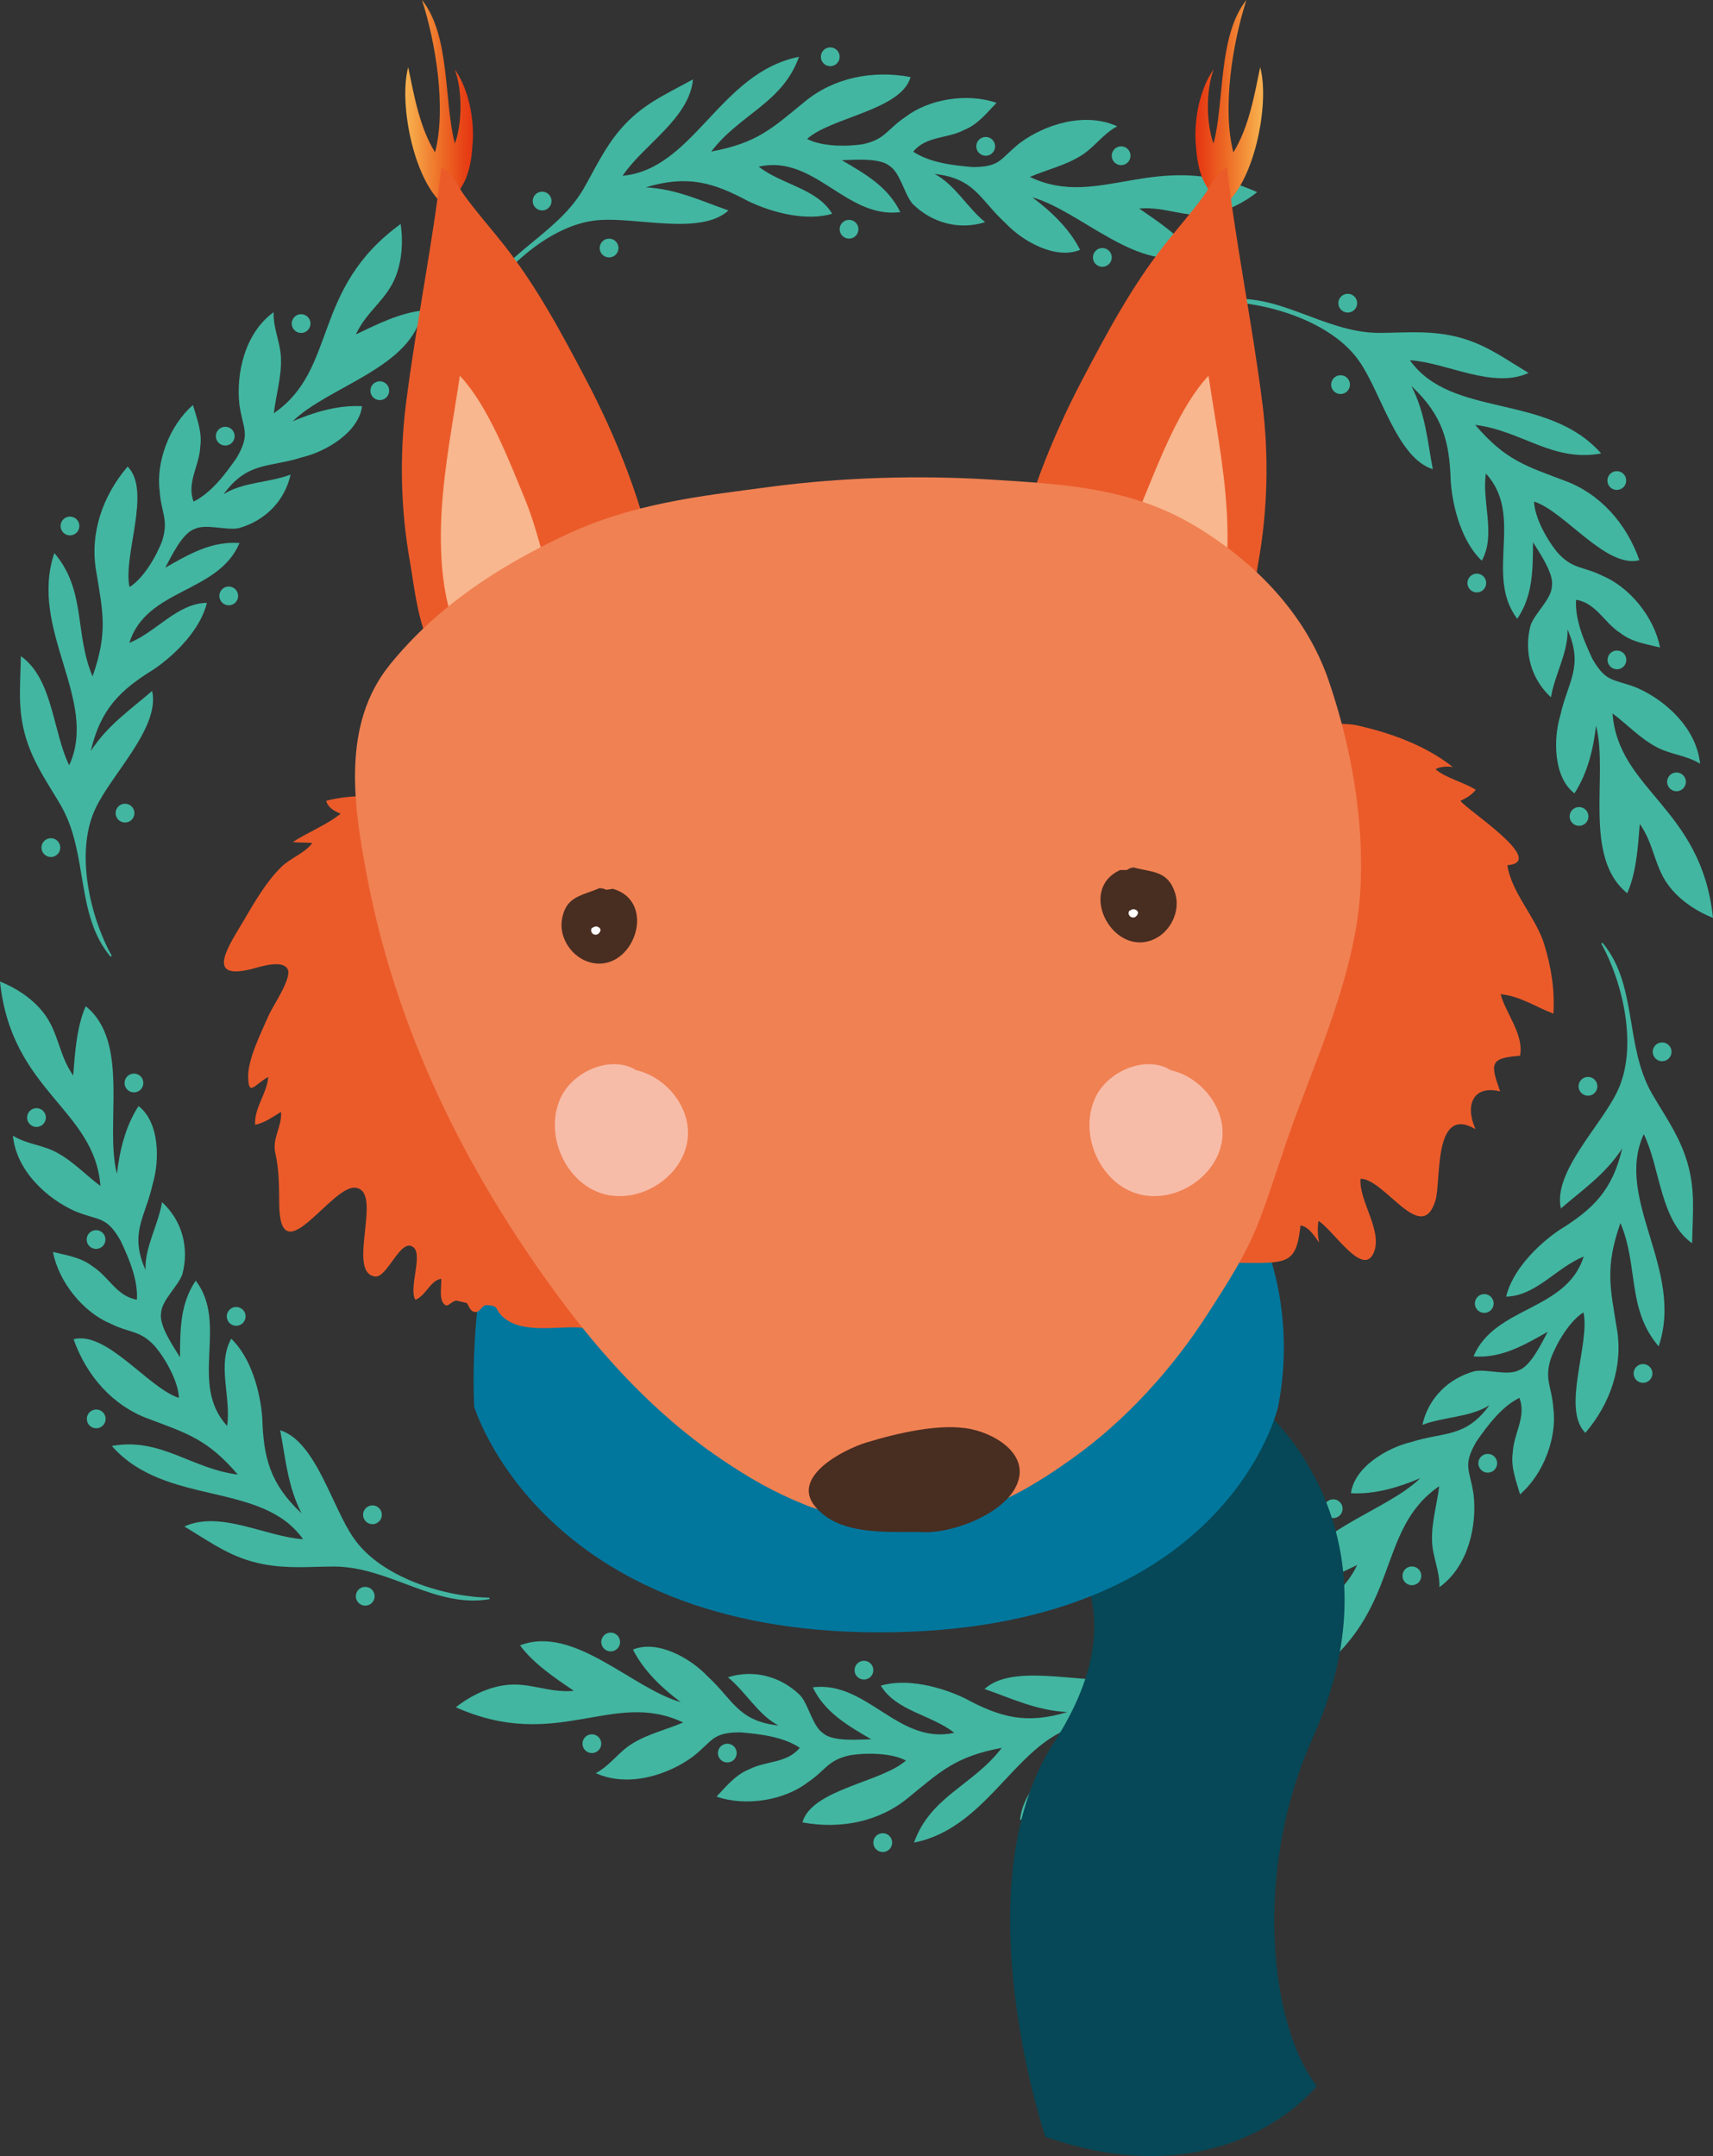 <?xml version="1.0" encoding="utf-8"?>
<!-- Generator: Adobe Illustrator 17.0.0, SVG Export Plug-In . SVG Version: 6.00 Build 0)  -->
<!DOCTYPE svg PUBLIC "-//W3C//DTD SVG 1.1//EN" "http://www.w3.org/Graphics/SVG/1.1/DTD/svg11.dtd">
<svg version="1.1" id="Calque_1" xmlns="http://www.w3.org/2000/svg" xmlns:xlink="http://www.w3.org/1999/xlink" x="0px" y="0px"
	 width="174.598px" height="219.789px" viewBox="0 0 174.598 219.789" enable-background="new 0 0 174.598 219.789"
	 xml:space="preserve">
<rect x="0" y="0" width="174.598" height="219.789" fill="#333333" stroke="none"/>
<g>
	<g>
		<g>
			<path fill="#42B6A1" d="M48.66,31.343c1.893-5.259,7.93-7.177,10.789-12.047c1.222-2.118,2.129-4.182,3.83-6.157
				c2.163-2.498,4.414-3.425,7.355-5.049c-0.38,4.005-5.058,6.665-7.173,9.829c7.281-0.682,9.877-10.511,17.978-12.129
				c-1.686,4.741-6.056,5.847-8.942,9.661c4.703-0.882,6.217-2.381,9.485-5.052c2.944-2.458,6.908-3.276,10.828-2.547
				c-0.923,3.373-8.122,4.104-10.544,6.31c1.476,0.783,4.074,0.81,5.745,0.523c2.244-0.494,2.402-1.514,4.298-2.778
				c2.302-1.764,6.208-2.482,9.26-1.423c-0.907,0.93-1.88,2.201-3.291,2.76c-1.73,0.913-3.884,0.601-5.196,2.217
				c1.656,1.104,3.976,1.398,6.041,1.568c2.891,0.01,2.791-0.848,4.858-2.476c2.527-1.858,6.561-3.181,9.892-1.681
				c-1.506,0.808-2.348,2.209-3.794,3.057c-1.565,0.958-3.478,1.402-5.108,2.107c7.155,3.421,12.841-3.056,23.171,1.552
				c-1.261,1.001-2.978,1.934-4.832,2.228c-2.586,0.416-4.548-0.792-7.197-0.556c1.979,1.355,4.139,2.803,5.48,4.639
				c-5.472,2.121-11.418-4.397-16.377-5.785c1.845,1.376,3.751,3.141,4.872,5.356c-2.485,1.026-5.848-0.859-7.608-2.73
				c-2.586-2.362-3.091-4.563-7.219-5.008c2.079,1.095,3.299,3.404,5.148,4.914c-2.669,0.843-5.439,0.069-7.392-1.868
				c-0.855-0.984-1.237-3.146-2.345-3.865c-1.009-0.852-3.654-0.613-4.871-0.586c2.417,1.418,4.71,2.716,5.962,5.297
				c-5.548,0.692-8.724-5.911-14.428-4.638c2.33,1.84,5.938,2.214,7.485,4.805c-2.608,0.783-6.106-0.097-8.579-1.297
				c-3.538-1.9-6.189-2.681-10.42-1.396c3.185,0.172,5.674,1.4,8.429,2.354c-2.804,2.579-9.402,0.658-13.24,0.988
				c-4.931,0.379-9.906,5.099-12.195,8.934"/>
			<circle fill="#42B6A1" cx="114.271" cy="15.877" r="0.958"/>
			<circle fill="#42B6A1" cx="112.356" cy="26.242" r="0.958"/>
			<circle fill="#42B6A1" cx="100.467" cy="14.919" r="0.958"/>
			<circle fill="#42B6A1" cx="86.539" cy="23.369" r="0.957"/>
			<circle fill="#42B6A1" cx="84.624" cy="5.79" r="0.958"/>
			<circle fill="#42B6A1" cx="55.256" cy="20.496" r="0.958"/>
			<circle fill="#42B6A1" cx="62.08" cy="25.285" r="0.957"/>
		</g>
		<g>
			<path fill="#42B6A1" d="M11.279,97.541c-3.608-4.27-2.25-10.456-5.038-15.367c-1.224-2.117-2.558-3.934-3.418-6.396
				c-1.082-3.122-0.76-5.535-0.696-8.893c3.279,2.332,3.244,7.712,4.926,11.127c3.05-6.648-4.163-13.809-1.514-21.635
				c3.263,3.832,2.034,8.169,3.895,12.575c1.587-4.514,1.045-6.575,0.368-10.74c-0.659-3.778,0.616-7.622,3.208-10.651
				c2.459,2.486-0.507,9.087,0.191,12.287c1.417-0.886,2.739-3.125,3.326-4.715c0.695-2.191-0.109-2.836-0.256-5.109
				c-0.376-2.877,0.954-6.619,3.396-8.733c0.352,1.252,0.967,2.729,0.745,4.231c-0.075,1.956-1.421,3.664-0.679,5.608
				c1.786-0.883,3.199-2.744,4.379-4.448c1.455-2.498,0.662-2.84,0.287-5.444c-0.346-3.118,0.524-7.272,3.489-9.408
				c-0.054,1.71,0.739,3.139,0.751,4.815c0.046,1.834-0.525,3.713-0.729,5.478c6.539-4.487,3.773-12.647,12.927-19.29
				c0.238,1.592,0.188,3.545-0.485,5.298c-0.933,2.447-2.96,3.542-4.079,5.956c2.163-1.037,4.496-2.184,6.757-2.428
				c-0.9,5.799-9.518,7.689-13.2,11.291c2.115-0.91,4.596-1.68,7.074-1.542c-0.351,2.666-3.667,4.635-6.168,5.225
				c-3.34,1.058-5.497,0.395-7.947,3.747c1.987-1.254,4.598-1.154,6.831-2.002c-0.606,2.733-2.661,4.745-5.313,5.468
				c-1.281,0.248-3.344-0.501-4.521,0.098c-1.242,0.448-2.36,2.858-2.942,3.925c2.437-1.384,4.707-2.72,7.568-2.514
				c-2.174,5.15-9.481,4.599-11.229,10.176c2.756-1.098,4.885-4.035,7.904-4.079c-0.628,2.649-3.139,5.237-5.414,6.779
				c-3.415,2.114-5.415,4.02-6.418,8.326c1.742-2.672,4.05-4.213,6.252-6.123c0.831,3.719-4.131,8.472-5.764,11.96
				c-2.137,4.46-0.537,11.13,1.639,15.028"/>
			<circle fill="#42B6A1" cx="30.691" cy="32.986" r="0.957"/>
			<circle fill="#42B6A1" cx="38.71" cy="39.828" r="0.958"/>
			<circle fill="#42B6A1" cx="22.959" cy="44.463" r="0.957"/>
			<circle fill="#42B6A1" cx="23.314" cy="60.749" r="0.957"/>
			<circle fill="#42B6A1" cx="7.132" cy="53.619" r="0.958"/>
			<circle fill="#42B6A1" cx="5.185" cy="86.405" r="0.958"/>
			<circle fill="#42B6A1" cx="12.743" cy="82.89" r="0.958"/>
		</g>
		<g>
			<path fill="#42B6A1" d="M49.917,163.012c-5.5,0.99-10.179-3.278-15.828-3.319c-2.445,0.002-4.685,0.248-7.245-0.238
				c-3.246-0.623-5.174-2.11-8.051-3.844c3.66-1.673,8.3,1.047,12.099,1.298c-4.23-5.966-14.04-3.3-19.493-9.506
				c4.95-0.909,8.091,2.322,12.838,2.914c-3.115-3.632-5.171-4.193-9.118-5.69c-3.601-1.318-6.292-4.343-7.62-8.104
				c3.383-0.886,7.617,4.982,10.736,5.978c-0.059-1.669-1.336-3.934-2.419-5.237c-1.55-1.696-2.512-1.323-4.555-2.333
				c-2.679-1.111-5.254-4.135-5.863-7.308c1.26,0.322,2.847,0.527,4.036,1.472c1.655,1.04,2.463,3.062,4.518,3.392
				c0.127-1.989-0.778-4.143-1.663-6.016c-1.437-2.51-2.129-1.994-4.572-2.972c-2.873-1.259-6.037-4.091-6.403-7.726
				c1.455,0.901,3.088,0.929,4.545,1.758c1.612,0.876,2.954,2.311,4.38,3.371C9.626,112.993,1.173,111.308,0,100.058
				c1.496,0.591,3.163,1.612,4.344,3.071c1.654,2.031,1.587,4.333,3.119,6.511c0.183-2.393,0.357-4.986,1.275-7.066
				c4.571,3.68,1.902,12.088,3.179,17.077c0.27-2.286,0.844-4.819,2.203-6.897c2.132,1.637,2.179,5.493,1.44,7.953
				c-0.754,3.421-2.407,4.959-0.727,8.756c-0.093-2.349,1.299-4.561,1.681-6.917c2.065,1.891,2.78,4.677,2.078,7.336
				c-0.425,1.235-2.106,2.646-2.174,3.963c-0.233,1.301,1.294,3.473,1.928,4.513c0.019-2.803-0.003-5.436,1.606-7.811
				c3.372,4.459-0.758,10.51,3.198,14.812c0.427-2.937-1.053-6.249,0.418-8.885c1.981,1.868,2.969,5.337,3.164,8.079
				c0.123,4.014,0.774,6.699,4.003,9.721c-1.443-2.846-1.625-5.613-2.178-8.475c3.637,1.139,5.272,7.813,7.477,10.972
				c2.793,4.08,9.369,6.029,13.834,6.094"/>
			<circle fill="#42B6A1" cx="3.718" cy="113.924" r="0.958"/>
			<circle fill="#42B6A1" cx="13.653" cy="110.4" r="0.958"/>
			<circle fill="#42B6A1" cx="9.791" cy="126.359" r="0.957"/>
			<circle fill="#42B6A1" cx="24.073" cy="134.194" r="0.958"/>
			<circle fill="#42B6A1" cx="9.807" cy="144.643" r="0.958"/>
			<circle fill="#42B6A1" cx="37.227" cy="162.723" r="0.958"/>
			<circle fill="#42B6A1" cx="37.962" cy="154.419" r="0.957"/>
		</g>
		<g>
			<path fill="#42B6A1" d="M125.937,162.287c-1.893,5.258-7.93,7.176-10.788,12.046c-1.222,2.119-2.128,4.182-3.828,6.156
				c-2.164,2.499-4.415,3.426-7.356,5.05c0.381-4.006,5.058-6.665,7.174-9.829c-7.283,0.681-9.878,10.51-17.979,12.128
				c1.687-4.741,6.057-5.845,8.942-9.66c-4.702,0.882-6.216,2.381-9.485,5.05c-2.943,2.46-6.908,3.278-10.828,2.548
				c0.923-3.372,8.123-4.104,10.546-6.309c-1.478-0.783-4.075-0.811-5.747-0.523c-2.244,0.494-2.401,1.514-4.297,2.778
				c-2.302,1.763-6.208,2.482-9.26,1.424c0.908-0.932,1.88-2.201,3.291-2.761c1.73-0.913,3.884-0.602,5.197-2.216
				c-1.658-1.106-3.977-1.398-6.041-1.568c-2.892-0.012-2.792,0.848-4.858,2.474c-2.528,1.857-6.561,3.183-9.893,1.683
				c1.506-0.809,2.349-2.21,3.795-3.059c1.564-0.958,3.478-1.401,5.109-2.107c-7.156-3.42-12.841,3.058-23.171-1.552
				c1.259-1.001,2.977-1.934,4.831-2.227c2.587-0.417,4.547,0.792,7.197,0.554c-1.979-1.354-4.139-2.8-5.48-4.637
				c5.471-2.12,11.419,4.395,16.377,5.785c-1.843-1.376-3.75-3.14-4.871-5.356c2.485-1.027,5.848,0.859,7.608,2.729
				c2.585,2.363,3.091,4.564,7.218,5.009c-2.079-1.094-3.299-3.405-5.148-4.914c2.669-0.843,5.44-0.07,7.392,1.867
				c0.855,0.985,1.237,3.148,2.345,3.864c1.009,0.853,3.654,0.616,4.87,0.587c-2.416-1.418-4.709-2.715-5.961-5.297
				c5.548-0.69,8.723,5.911,14.428,4.637c-2.329-1.838-5.938-2.213-7.485-4.804c2.608-0.782,6.106,0.098,8.578,1.299
				c3.539,1.899,6.189,2.679,10.42,1.395c-3.185-0.173-5.674-1.4-8.43-2.353c2.806-2.58,9.403-0.658,13.24-0.988
				c4.931-0.379,9.907-5.101,12.196-8.934"/>
			<circle fill="#42B6A1" cx="60.327" cy="177.752" r="0.957"/>
			<circle fill="#42B6A1" cx="62.242" cy="167.387" r="0.958"/>
			<circle fill="#42B6A1" cx="74.131" cy="178.711" r="0.957"/>
			<circle fill="#42B6A1" cx="88.058" cy="170.258" r="0.957"/>
			<circle fill="#42B6A1" cx="89.974" cy="187.838" r="0.959"/>
			<circle fill="#42B6A1" cx="119.341" cy="173.132" r="0.958"/>
			<circle fill="#42B6A1" cx="112.518" cy="168.344" r="0.958"/>
		</g>
		<g>
			<path fill="#42B6A1" d="M163.319,96.089c3.607,4.268,2.25,10.455,5.039,15.366c1.223,2.117,2.557,3.935,3.417,6.395
				c1.081,3.122,0.759,5.534,0.695,8.894c-3.279-2.332-3.244-7.713-4.927-11.127c-3.05,6.647,4.164,13.81,1.515,21.634
				c-3.263-3.83-2.033-8.168-3.895-12.574c-1.587,4.514-1.045,6.575-0.368,10.74c0.658,3.778-0.615,7.621-3.208,10.651
				c-2.459-2.486,0.508-9.087-0.19-12.288c-1.417,0.889-2.739,3.125-3.327,4.715c-0.694,2.191,0.11,2.837,0.258,5.111
				c0.376,2.876-0.954,6.618-3.397,8.731c-0.352-1.252-0.966-2.729-0.744-4.23c0.074-1.955,1.42-3.665,0.679-5.609
				c-1.786,0.883-3.199,2.745-4.379,4.448c-1.455,2.498-0.662,2.841-0.286,5.445c0.345,3.117-0.525,7.273-3.49,9.408
				c0.054-1.71-0.739-3.138-0.751-4.816c-0.047-1.833,0.524-3.712,0.73-5.478c-6.54,4.487-3.773,12.649-12.929,19.291
				c-0.237-1.591-0.187-3.545,0.485-5.298c0.934-2.448,2.961-3.542,4.081-5.956c-2.163,1.036-4.497,2.184-6.757,2.428
				c0.898-5.799,9.517-7.689,13.198-11.29c-2.113,0.909-4.595,1.678-7.074,1.541c0.352-2.666,3.668-4.635,6.168-5.225
				c3.34-1.058,5.498-0.395,7.946-3.747c-1.986,1.254-4.599,1.155-6.831,2.002c0.605-2.733,2.661-4.746,5.314-5.469
				c1.281-0.248,3.345,0.504,4.52-0.098c1.243-0.447,2.36-2.857,2.943-3.925c-2.438,1.384-4.707,2.722-7.568,2.514
				c2.175-5.149,9.482-4.599,11.23-10.175c-2.758,1.098-4.887,4.035-7.904,4.08c0.627-2.651,3.138-5.239,5.413-6.78
				c3.415-2.114,5.416-4.02,6.418-8.326c-1.741,2.672-4.049,4.214-6.252,6.123c-0.833-3.718,4.131-8.471,5.765-11.96
				c2.137-4.461,0.536-11.129-1.64-15.028"/>
			<circle fill="#42B6A1" cx="143.907" cy="160.642" r="0.958"/>
			<circle fill="#42B6A1" cx="135.887" cy="153.8" r="0.958"/>
			<circle fill="#42B6A1" cx="151.639" cy="149.166" r="0.958"/>
			<circle fill="#42B6A1" cx="151.284" cy="132.879" r="0.958"/>
			<circle fill="#42B6A1" cx="167.466" cy="140.01" r="0.958"/>
			<circle fill="#42B6A1" cx="169.413" cy="107.224" r="0.958"/>
			<circle fill="#42B6A1" cx="161.855" cy="110.74" r="0.958"/>
		</g>
		<g>
			<path fill="#42B6A1" d="M124.68,30.617c5.501-0.99,10.18,3.279,15.828,3.319c2.444-0.001,4.684-0.248,7.246,0.238
				c3.244,0.623,5.173,2.109,8.05,3.844c-3.659,1.673-8.301-1.048-12.1-1.297c4.231,5.965,14.041,3.298,19.493,9.506
				c-4.949,0.909-8.09-2.324-12.837-2.915c3.114,3.631,5.17,4.192,9.116,5.689c3.602,1.319,6.293,4.344,7.62,8.104
				c-3.383,0.888-7.616-4.982-10.736-5.978c0.06,1.67,1.336,3.935,2.42,5.237c1.55,1.697,2.512,1.324,4.554,2.334
				c2.679,1.11,5.254,4.134,5.863,7.307c-1.26-0.321-2.846-0.527-4.036-1.47c-1.655-1.041-2.463-3.064-4.519-3.393
				c-0.127,1.988,0.778,4.143,1.663,6.017c1.437,2.509,2.129,1.993,4.572,2.97c2.873,1.261,6.037,4.091,6.403,7.727
				c-1.454-0.901-3.089-0.929-4.545-1.758c-1.612-0.875-2.953-2.31-4.379-3.37c0.615,7.907,9.066,9.592,10.24,20.842
				c-1.497-0.591-3.163-1.612-4.344-3.069c-1.654-2.032-1.588-4.335-3.118-6.512c-0.184,2.391-0.357,4.984-1.277,7.066
				c-4.57-3.679-1.9-12.087-3.179-17.076c-0.268,2.285-0.843,4.818-2.202,6.896c-2.132-1.638-2.179-5.493-1.439-7.954
				c0.753-3.421,2.407-4.958,0.728-8.755c0.093,2.348-1.299,4.56-1.681,6.917c-2.064-1.892-2.781-4.677-2.079-7.337
				c0.426-1.233,2.107-2.645,2.175-3.963c0.233-1.3-1.294-3.472-1.929-4.512c-0.018,2.802,0.004,5.438-1.606,7.812
				c-3.371-4.459,0.759-10.51-3.196-14.813c-0.429,2.938,1.052,6.249-0.419,8.886c-1.982-1.869-2.969-5.338-3.164-8.079
				c-0.125-4.015-0.775-6.699-4.002-9.722c1.442,2.845,1.624,5.614,2.176,8.478c-3.636-1.139-5.271-7.813-7.475-10.973
				c-2.795-4.08-9.371-6.029-13.835-6.095"/>
			<circle fill="#42B6A1" cx="170.879" cy="79.704" r="0.957"/>
			<circle fill="#42B6A1" cx="160.944" cy="83.228" r="0.958"/>
			<circle fill="#42B6A1" cx="164.807" cy="67.27" r="0.957"/>
			<circle fill="#42B6A1" cx="150.524" cy="59.435" r="0.958"/>
			<circle fill="#42B6A1" cx="164.792" cy="48.986" r="0.958"/>
			<circle fill="#42B6A1" cx="137.371" cy="30.906" r="0.958"/>
			<circle fill="#42B6A1" cx="136.636" cy="39.209" r="0.958"/>
		</g>
	</g>
	<g>
		<path fill="#064857" d="M129.027,143.93c0,0,14.262,12.101,4.754,33.276c-6.113,13.616-4.321,29.386,0.432,35.437
			c0,0-9.075,11.668-27.657,5.186c0,0-8.643-25.497,0.864-40.19c9.507-14.693-0.433-21.607-0.433-21.607L129.027,143.93z"/>
		<path fill="#02779D" d="M128.198,124.977c0,0,4.156,7.72,2.078,18.408c0,0-5.139,23.017-40.675,23.017
			c-34.473,0-41.27-23.017-41.27-23.017s-0.594-10.985,2.078-17.813c0,0,15.143,12.47,38.895,12.47
			C113.056,138.041,128.198,124.977,128.198,124.977z"/>
		<g>
			<g>
				<linearGradient id="SVGID_1_" gradientUnits="userSpaceOnUse" x1="41.309" y1="10.527" x2="48.21" y2="10.527">
					<stop  offset="0" style="stop-color:#F9B351"/>
					<stop  offset="0.15" style="stop-color:#F5A043"/>
					<stop  offset="0.551" style="stop-color:#ED6A25"/>
					<stop  offset="0.845" style="stop-color:#E84517"/>
					<stop  offset="1" style="stop-color:#E63512"/>
				</linearGradient>
				<path fill="url(#SVGID_1_)" d="M46.356,7.079c0.783,2.131,0.766,5.471,0.009,7.555C45.229,10.375,45.923,3.636,43.01,0
					c1.396,4.311,2.499,11.001,1.335,15.535c-1.598-2.586-2.134-5.811-2.74-8.689c-1.018,3.808,0.672,12.011,3.861,14.209
					l0.681-0.226c0.065-0.615,0.947-1.716,1.303-2.553c0.517-1.217,0.646-2.453,0.735-3.796
					C48.345,12.114,47.746,9.011,46.356,7.079z"/>
				<path fill="#EB5B2A" d="M58.559,109.006c-2.868-5.367-5.481-10.862-8.282-16.262c-1.529-2.945-3.579-5.816-4.13-9.117
					l-5.215-2.494c-2.626,0-5.178-0.15-7.679,0.498c0.139,0.661,0.803,1.058,1.467,1.315c-1.37,1.125-3.455,1.952-4.88,2.896
					c0.654,0.073,1.343,0.03,1.998,0.097c-0.782,1.043-2.211,1.51-3.162,2.438c-1.537,1.501-2.762,3.633-3.829,5.451
					c-1.513,2.577-3.985,6.096,0.667,4.987c0.909-0.215,3.274-1.069,3.814,0.002c0.449,0.891-1.571,3.821-1.949,4.705
					c-0.741,1.726-2.16,4.479-2.084,6.363c0.078,1.911,0.635,0.673,2.05-0.101c-0.132,1.702-1.444,3.131-1.342,4.874
					c0.961-0.176,1.804-0.816,2.639-1.309c0.11,1.562-0.932,2.656-0.576,4.227c0.388,1.725,0.372,3.221,0.396,5.216
					c0.091,7.146,5.26-1.884,7.708-1.716c3.004,0.204-0.932,8.613,2.04,9.05c1.285,0.186,2.602-4.001,3.92-2.984
					c1.006,0.772-0.508,4.186,0.207,5.363c1.115-0.456,1.502-1.967,2.634-2.146c0.057,0.741-0.314,2.374,0.494,2.714
					c0.247,0.105,0.757-0.589,1.139-0.47c0.112,0.035,0.759,0.174,0.901,0.209c0.276,0.071,0.29,0.859,0.9,0.936
					c0.532,0.065,0.711-0.71,1.141-0.696c1.493,0.05,0.739,0.395,1.857,1.315c1.891,1.558,5.232,0.85,7.499,0.951
					c2.396,0.107,5.048,1.491,7.385,1.099C66.249,126.479,63.289,117.862,58.559,109.006z"/>
				<path fill="#EB5B2A" d="M157.398,96.268c-0.834-2.731-3.361-5.284-3.756-8.067c4.21-0.341-4.409-5.816-4.778-6.568
					c0.636-0.303,1.174-0.615,1.553-1.128c-1.262-0.779-3.071-1.192-4.098-2.09c0.425-0.248,1.138-0.33,1.767-0.217
					c-2.805-2.223-6.352-3.49-9.838-4.268c-1.671-0.372-8.347-0.177-7.765,2.67l-5.896,10.43
					c-4.328,10.081-4.365,21.708-6.176,32.418c-0.374,2.201-1.463,4.812-1.356,7.029c0.081,1.674,0.399,1.575,2.078,1.802
					c2.936,0.398,5.857,0.465,8.854,0.465c3.468,0,4.189-0.335,4.567-3.823c0.836,0.124,1.415,1.072,1.909,1.76
					c-0.177-0.717-0.177-1.486-0.085-2.221c1.443,0.836,4.43,5.662,5.579,3.37c1.114-2.221-1.499-5.416-1.28-7.672
					c2.509,0.047,6.221,6.86,7.628,2.227c0.614-2.023-0.262-9.81,4.092-7.277c-1.097-2.39-0.295-4.536,2.506-3.849
					c-0.987-2.803-1.117-3.411,2.028-3.632c0.418-2.169-1.488-4.376-1.978-6.279c2.013,0.204,3.514,1.277,5.378,1.982
					C158.483,100.908,158.103,98.578,157.398,96.268z"/>
				<path fill="#EB5B2A" d="M59.754,38.738c-2.492-4.735-5.034-9.517-8.396-13.779c-1.335-1.695-2.78-3.317-4.036-5.05
					c-0.717-0.989-1.187-2.291-2.329-2.85c-0.899,7.834-2.596,16.002-3.616,24.109c-0.667,5.307-0.533,10.863,0.409,16.102
					c0.482,2.683,0.964,8.211,3.225,10.034l7.255-1.588c2.935-1.707,6.18-2.922,9.119-4.592c1.794-1.019,3.518-2.269,5.362-3.162
					C65.688,51.703,62.834,44.591,59.754,38.738z"/>
				<path fill="#F8B78E" d="M53.57,51.043c-1.621-3.937-3.782-9.657-6.7-12.735c-0.675,4.588-1.572,9.048-1.857,13.812
					c-0.225,3.775-0.088,10.137,2.267,13.144l9.748-3.628C55.764,59.009,54.969,54.441,53.57,51.043z"/>
				<linearGradient id="SVGID_2_" gradientUnits="userSpaceOnUse" x1="121.842" y1="10.527" x2="128.743" y2="10.527">
					<stop  offset="0" style="stop-color:#E63512"/>
					<stop  offset="0.155" style="stop-color:#E84517"/>
					<stop  offset="0.449" style="stop-color:#ED6A25"/>
					<stop  offset="0.85" style="stop-color:#F5A043"/>
					<stop  offset="1" style="stop-color:#F9B351"/>
				</linearGradient>
				<path fill="url(#SVGID_2_)" d="M123.696,7.079c-0.781,2.131-0.767,5.471-0.009,7.555c1.138-4.259,0.441-10.998,3.354-14.634
					c-1.395,4.311-2.497,11.001-1.333,15.535c1.599-2.586,2.133-5.811,2.738-8.689c1.02,3.808-0.673,12.011-3.859,14.209
					l-0.681-0.226c-0.065-0.615-0.947-1.716-1.303-2.553c-0.52-1.217-0.646-2.453-0.737-3.796
					C121.708,12.114,122.306,9.011,123.696,7.079z"/>
				<path fill="#EB5B2A" d="M110.297,38.738c2.491-4.735,5.035-9.517,8.396-13.779c1.337-1.695,2.781-3.317,4.036-5.05
					c0.717-0.989,1.188-2.291,2.329-2.85c0.899,7.834,2.597,16.002,3.617,24.109c0.666,5.307,0.532,10.863-0.41,16.102
					c-0.48,2.683-0.964,8.211-3.226,10.034l-7.254-1.588c-2.935-1.707-6.181-2.922-9.118-4.592
					c-1.796-1.019-3.518-2.269-5.361-3.162C104.365,51.703,107.219,44.591,110.297,38.738z"/>
				<path fill="#F8B78E" d="M116.482,51.043c1.621-3.937,3.782-9.657,6.7-12.735c0.677,4.588,1.572,9.048,1.857,13.812
					c0.226,3.775,0.089,10.137-2.267,13.144l-9.749-3.628C114.289,59.009,115.084,54.441,116.482,51.043z"/>
			</g>
			<g>
				<path fill="#F08153" d="M135.413,69.345c-2.316-6.754-7.498-12.044-13.547-15.694c-6.519-3.932-13.396-4.296-20.856-4.761
					c-7.44-0.464-15.214-0.223-22.444,0.73c-7.527,0.99-14.206,1.731-21.085,4.987c-6.818,3.229-12.991,7.286-17.74,13.144
					c-4.94,6.092-3.694,14.346-2.386,21.317c2.948,15.739,9.936,30.03,19.503,43.025c4.599,6.245,9.979,12.113,16.493,16.543
					c3.051,2.075,5.537,3.496,8.842,4.818c2.267,0.906,5.395,1.226,7.255,1.36c3.173,0.226,7.708-0.454,7.708-0.454
					c4.17-0.315,8.781-3.285,12.192-5.718c5.389-3.843,10.146-9.104,13.703-14.636c2.058-3.2,4.037-6.206,5.385-9.8
					c1.362-3.632,2.436-7.297,3.805-10.932c2.691-7.146,5.949-14.837,6.404-22.395C139.081,83.604,137.702,76.016,135.413,69.345z"
					/>
				<path fill="#482D21" d="M99.02,145.695c-3.12-0.673-7.648,0.422-10.705,1.354c-2.277,0.695-7.686,3.439-5.277,6.468
					c2.142,2.695,6.264,2.658,9.357,2.658h1.359c2.968,0.247,7.925-1.573,9.586-4.257C105.349,148.67,101.864,146.308,99.02,145.695
					z"/>
				<path fill="#482D21" d="M119.787,91.081c-0.724-2.343-2.312-2.137-4.25-2.653c-0.26,0.021-0.522,0.151-0.682,0.264h-0.68
					c-4.365,1.972-0.854,8.716,3.239,7.142C119.302,95.107,120.342,92.883,119.787,91.081z"/>
				<path fill="#482D21" d="M57.268,93.789c0.374-2.423,1.974-2.45,3.818-3.244c0.259-0.016,0.534,0.075,0.71,0.163l0.672-0.1
					c4.606,1.314,2.117,8.497-2.163,7.537C58.334,97.702,56.979,95.653,57.268,93.789z"/>
				<path fill="#FFFFFF" d="M61.064,94.554c-0.189-0.137-0.415-0.154-0.608-0.01v0.001c-0.08,0.01-0.154,0.063-0.185,0.156
					c-0.074,0.229,0.058,0.487,0.29,0.563c0.265,0.089,0.495-0.073,0.607-0.309C61.245,94.801,61.202,94.653,61.064,94.554z"/>
				<path fill="#FFFFFF" d="M115.848,92.798c-0.191-0.137-0.414-0.154-0.607-0.009v0.001c-0.082,0.01-0.155,0.063-0.186,0.156
					c-0.076,0.229,0.059,0.487,0.29,0.562c0.268,0.089,0.494-0.072,0.607-0.308C116.029,93.046,115.986,92.897,115.848,92.798z"/>
			</g>
		</g>
		<g opacity="0.6">
			<path fill="#FBE3E1" d="M120.13,109.767c-2.321-2.581-7.071-0.979-8.512,2.178c-1.647,3.613,0.389,8.468,4.162,9.701
				c3.774,1.234,8.357-1.613,8.798-5.56c0.44-3.946-3.557-7.771-7.459-7.034"/>
		</g>
		<g opacity="0.6">
			<path fill="#FBE3E1" d="M65.641,109.767c-2.319-2.581-7.069-0.979-8.51,2.178c-1.648,3.613,0.388,8.468,4.162,9.701
				c3.774,1.234,8.357-1.613,8.799-5.56c0.44-3.946-3.558-7.771-7.46-7.034"/>
		</g>
	</g>
</g>
</svg>
